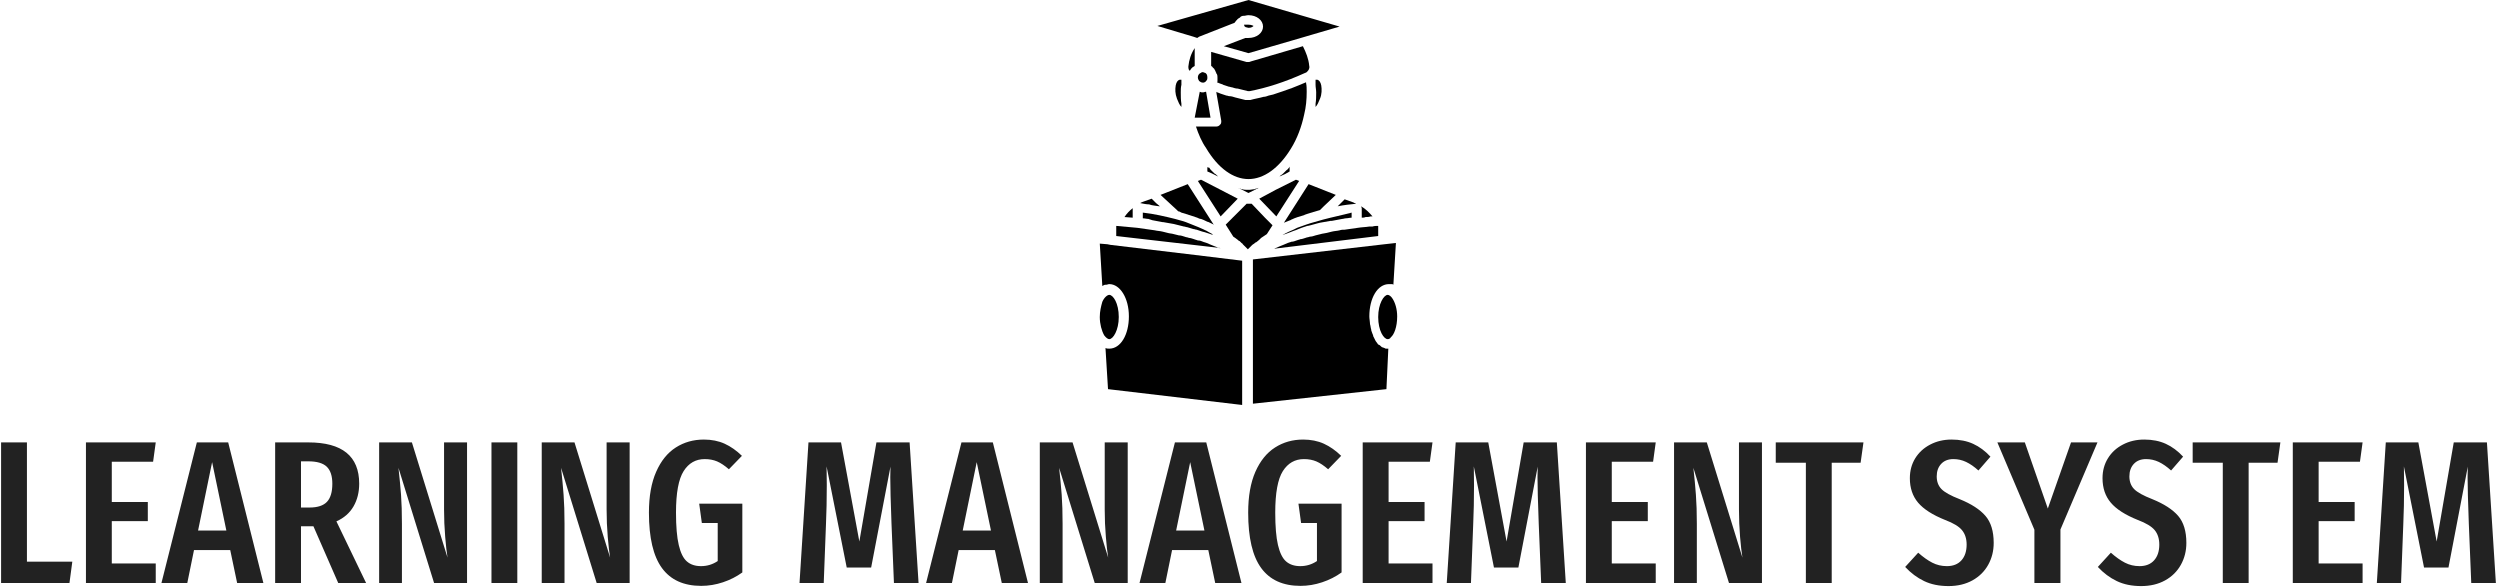 <svg xmlns="http://www.w3.org/2000/svg" version="1.1" xmlns:xlink="http://www.w3.org/1999/xlink" xmlns:svgjs="http://svgjs.dev/svgjs" width="1500" height="352" viewBox="0 0 1500 352"><g transform="matrix(1,0,0,1,-0.909,-0.178)"><svg viewBox="0 0 396 93" data-background-color="#ffffff" preserveAspectRatio="xMidYMid meet" height="352" width="1500" xmlns="http://www.w3.org/2000/svg" xmlns:xlink="http://www.w3.org/1999/xlink"><g id="tight-bounds" transform="matrix(1,0,0,1,0.24,0.047)"><svg viewBox="0 0 395.52 92.906" height="92.906" width="395.52"><g><svg viewBox="0 0 395.52 92.906" height="92.906" width="395.52"><g transform="matrix(1,0,0,1,0,69.68)"><svg viewBox="0 0 395.52 23.226" height="23.226" width="395.52"><g id="textblocktransform"><svg viewBox="0 0 395.52 23.226" height="23.226" width="395.52" id="textblock"><g><svg viewBox="0 0 395.52 23.226" height="23.226" width="395.52"><g transform="matrix(1,0,0,1,0,0)"><svg width="395.52" viewBox="3 -35.25 612.99 36" height="23.226" data-palette-color="#222222"><path d="M3-34.55L9.35-34.55 9.35-5.25 20.5-5.25 19.8 0 3 0 3-34.55ZM23.85-34.55L41-34.55 40.35-29.8 30.2-29.8 30.2-19.9 39.05-19.9 39.05-15.2 30.2-15.2 30.2-4.8 41-4.8 41 0 23.85 0 23.85-34.55ZM67.45 0L61 0 59.3-8.1 50.4-8.1 48.75 0 42.4 0 51.1-34.55 58.8-34.55 67.45 0ZM54.85-29.7L51.4-12.9 58.35-12.9 54.85-29.7ZM92.69 0L85.84 0 79.74-13.95 79.14-13.95 76.69-13.95 76.69 0 70.34 0 70.34-34.55 78.49-34.55Q90.99-34.55 90.99-24.4L90.99-24.4Q90.99-21.25 89.59-18.82 88.19-16.4 85.39-15.15L85.39-15.15 92.69 0ZM78.79-18.55Q81.74-18.55 83.07-19.95 84.39-21.35 84.39-24.4L84.39-24.4Q84.39-27.25 83.02-28.58 81.64-29.9 78.49-29.9L78.49-29.9 76.69-29.9 76.69-18.55 78.79-18.55ZM117.49-34.55L117.49 0 109.39 0 100.64-28.3Q101.04-24.7 101.27-21.68 101.49-18.65 101.49-14.5L101.49-14.5 101.49 0 95.89 0 95.89-34.55 103.94-34.55 112.69-6.25Q112.39-8.05 112.12-11.35 111.84-14.65 111.84-18.05L111.84-18.05 111.84-34.55 117.49-34.55ZM123.49-34.55L129.84-34.55 129.84 0 123.49 0 123.49-34.55ZM157.44-34.55L157.44 0 149.34 0 140.59-28.3Q140.99-24.7 141.21-21.68 141.44-18.65 141.44-14.5L141.44-14.5 141.44 0 135.84 0 135.84-34.55 143.89-34.55 152.64-6.25Q152.34-8.05 152.06-11.35 151.78-14.65 151.78-18.05L151.78-18.05 151.78-34.55 157.44-34.55ZM175.68-35.25Q178.53-35.25 180.78-34.23 183.03-33.2 185.03-31.25L185.03-31.25 181.83-27.95Q180.28-29.3 178.93-29.88 177.58-30.45 175.88-30.45L175.88-30.45Q172.58-30.45 170.71-27.5 168.83-24.55 168.83-17.3L168.83-17.3Q168.83-12.2 169.51-9.33 170.18-6.45 171.51-5.3 172.83-4.15 174.98-4.15L174.98-4.15Q177.23-4.15 179.08-5.4L179.08-5.4 179.08-14.75 175.18-14.75 174.53-19.5 185.13-19.5 185.13-2.6Q182.98-1.05 180.36-0.18 177.73 0.7 175.03 0.7L175.03 0.7Q168.58 0.7 165.38-3.68 162.18-8.05 162.18-17.3L162.18-17.3Q162.18-23.3 163.96-27.33 165.73-31.35 168.78-33.3 171.83-35.25 175.68-35.25L175.68-35.25ZM226.23-34.55L228.43 0 222.38 0 221.78-14.6Q221.48-22.6 221.48-26L221.48-26 221.53-28.6 216.78-3.8 210.78-3.8 205.83-28.65Q205.88-27.15 205.88-24.05L205.88-24.05Q205.88-18.8 205.68-14.4L205.68-14.4 205.13 0 199.18 0 201.38-34.55 209.38-34.55 213.88-10.2 218.08-34.55 226.23-34.55ZM255.32 0L248.88 0 247.18-8.1 238.28-8.1 236.63 0 230.28 0 238.97-34.55 246.68-34.55 255.32 0ZM242.72-29.7L239.28-12.9 246.22-12.9 242.72-29.7ZM279.82-34.55L279.82 0 271.72 0 262.97-28.3Q263.37-24.7 263.6-21.68 263.82-18.65 263.82-14.5L263.82-14.5 263.82 0 258.22 0 258.22-34.55 266.27-34.55 275.02-6.25Q274.72-8.05 274.45-11.35 274.17-14.65 274.17-18.05L274.17-18.05 274.17-34.55 279.82-34.55ZM307.77 0L301.32 0 299.62-8.1 290.72-8.1 289.07 0 282.72 0 291.42-34.55 299.12-34.55 307.77 0ZM295.17-29.7L291.72-12.9 298.67-12.9 295.17-29.7ZM322.92-35.25Q325.77-35.25 328.02-34.23 330.27-33.2 332.27-31.25L332.27-31.25 329.07-27.95Q327.52-29.3 326.17-29.88 324.82-30.45 323.12-30.45L323.12-30.45Q319.82-30.45 317.94-27.5 316.07-24.55 316.07-17.3L316.07-17.3Q316.07-12.2 316.74-9.33 317.42-6.45 318.74-5.3 320.07-4.15 322.22-4.15L322.22-4.15Q324.47-4.15 326.32-5.4L326.32-5.4 326.32-14.75 322.42-14.75 321.77-19.5 332.37-19.5 332.37-2.6Q330.22-1.05 327.59-0.18 324.97 0.7 322.27 0.7L322.27 0.7Q315.82 0.7 312.62-3.68 309.42-8.05 309.42-17.3L309.42-17.3Q309.42-23.3 311.19-27.33 312.97-31.35 316.02-33.3 319.07-35.25 322.92-35.25L322.92-35.25ZM337.56-34.55L354.71-34.55 354.06-29.8 343.92-29.8 343.92-19.9 352.76-19.9 352.76-15.2 343.92-15.2 343.92-4.8 354.71-4.8 354.71 0 337.56 0 337.56-34.55ZM385.26-34.55L387.46 0 381.41 0 380.81-14.6Q380.51-22.6 380.51-26L380.51-26 380.56-28.6 375.81-3.8 369.81-3.8 364.86-28.65Q364.91-27.15 364.91-24.05L364.91-24.05Q364.91-18.8 364.71-14.4L364.71-14.4 364.16 0 358.21 0 360.41-34.55 368.41-34.55 372.91-10.2 377.11-34.55 385.26-34.55ZM392.41-34.55L409.56-34.55 408.91-29.8 398.76-29.8 398.76-19.9 407.61-19.9 407.61-15.2 398.76-15.2 398.76-4.8 409.56-4.8 409.56 0 392.41 0 392.41-34.55ZM435.66-34.55L435.66 0 427.56 0 418.81-28.3Q419.21-24.7 419.43-21.68 419.66-18.65 419.66-14.5L419.66-14.5 419.66 0 414.06 0 414.06-34.55 422.11-34.55 430.86-6.25Q430.56-8.05 430.28-11.35 430.01-14.65 430.01-18.05L430.01-18.05 430.01-34.55 435.66-34.55ZM439.05-34.55L460.6-34.55 459.9-29.55 452.8-29.55 452.8 0 446.45 0 446.45-29.55 439.05-29.55 439.05-34.55ZM482.25-35.25Q485.25-35.25 487.55-34.2 489.85-33.15 491.8-31.05L491.8-31.05 488.85-27.65Q487.3-29.05 485.82-29.75 484.35-30.45 482.7-30.45L482.7-30.45Q480.8-30.45 479.7-29.28 478.6-28.1 478.6-26.2L478.6-26.2Q478.6-24.3 479.75-23.1 480.9-21.9 484.25-20.6L484.25-20.6Q488.55-18.85 490.57-16.5 492.6-14.15 492.6-9.85L492.6-9.85Q492.6-6.9 491.25-4.48 489.9-2.05 487.38-0.65 484.85 0.75 481.5 0.75L481.5 0.75Q478.05 0.75 475.5-0.48 472.95-1.7 470.85-3.95L470.85-3.95 474.05-7.45Q475.85-5.85 477.5-5 479.15-4.15 481.1-4.15L481.1-4.15Q483.4-4.15 484.68-5.58 485.95-7 485.95-9.45L485.95-9.45Q485.95-11.6 484.82-12.98 483.7-14.35 480.65-15.5L480.65-15.5Q476.05-17.35 474.02-19.75 472-22.15 472-25.75L472-25.75Q472-28.5 473.32-30.65 474.65-32.8 477-34.02 479.35-35.25 482.25-35.25L482.25-35.25ZM511.6-34.55L518.1-34.55 509-13.15 509 0 502.6 0 502.6-13.1 493.5-34.55 500.25-34.55 505.9-18.3 511.6-34.55ZM529.59-35.25Q532.59-35.25 534.89-34.2 537.19-33.15 539.14-31.05L539.14-31.05 536.19-27.65Q534.64-29.05 533.17-29.75 531.69-30.45 530.04-30.45L530.04-30.45Q528.14-30.45 527.04-29.28 525.94-28.1 525.94-26.2L525.94-26.2Q525.94-24.3 527.09-23.1 528.24-21.9 531.59-20.6L531.59-20.6Q535.89-18.85 537.92-16.5 539.94-14.15 539.94-9.85L539.94-9.85Q539.94-6.9 538.59-4.48 537.24-2.05 534.72-0.65 532.19 0.75 528.84 0.75L528.84 0.75Q525.39 0.75 522.84-0.48 520.29-1.7 518.19-3.95L518.19-3.95 521.39-7.45Q523.19-5.85 524.84-5 526.49-4.15 528.44-4.15L528.44-4.15Q530.74-4.15 532.02-5.58 533.29-7 533.29-9.45L533.29-9.45Q533.29-11.6 532.17-12.98 531.04-14.35 527.99-15.5L527.99-15.5Q523.39-17.35 521.37-19.75 519.34-22.15 519.34-25.75L519.34-25.75Q519.34-28.5 520.67-30.65 521.99-32.8 524.34-34.02 526.69-35.25 529.59-35.25L529.59-35.25ZM541.49-34.55L563.04-34.55 562.34-29.55 555.24-29.55 555.24 0 548.89 0 548.89-29.55 541.49-29.55 541.49-34.55ZM566.09-34.55L583.24-34.55 582.59-29.8 572.44-29.8 572.44-19.9 581.29-19.9 581.29-15.2 572.44-15.2 572.44-4.8 583.24-4.8 583.24 0 566.09 0 566.09-34.55ZM613.79-34.55L615.99 0 609.94 0 609.34-14.6Q609.04-22.6 609.04-26L609.04-26 609.09-28.6 604.34-3.8 598.34-3.8 593.39-28.65Q593.44-27.15 593.44-24.05L593.44-24.05Q593.44-18.8 593.24-14.4L593.24-14.4 592.69 0 586.74 0 588.94-34.55 596.94-34.55 601.44-10.2 605.64-34.55 613.79-34.55Z" opacity="1" transform="matrix(1,0,0,1,0,0)" fill="#222222" class="wordmark-text-0" data-fill-palette-color="primary" id="text-0"></path></svg></g></svg></g></svg></g></svg></g><g transform="matrix(1,0,0,1,174.188,0)"><svg viewBox="0 0 47.144 64.197" height="64.197" width="47.144"><g><svg xmlns="http://www.w3.org/2000/svg" xmlns:xlink="http://www.w3.org/1999/xlink" version="1.1" x="0" y="0" viewBox="9 0.5 47 64" enable-background="new 0 0 65 65" xml:space="preserve" height="64.197" width="47.144" class="icon-icon-0" data-fill-palette-color="accent" id="icon-0"><g fill="#000000" data-fill-palette-color="accent"><path d="M32.5 28.8C34.9 28.8 37.3 27.1 39.2 24 40.2 22.4 40.9 20.5 41.3 18.6 41.6 17.4 41.7 16.2 41.7 15 41.7 14.5 41.7 14.1 41.6 13.6V13.5C41.2 13.7 40.8 13.8 40.4 14 40.1 14.1 39.7 14.3 39.4 14.4 38.9 14.6 38.5 14.7 38 14.9L37.1 15.2C36.6 15.4 36.2 15.5 35.7 15.6 35.4 15.7 35.2 15.8 34.9 15.8 34.2 16 33.5 16.1 32.8 16.3H32L30.8 16C30.7 16 30.5 15.9 30.4 15.9 30.1 15.8 29.8 15.7 29.5 15.7 29.3 15.7 29.2 15.6 29 15.6L28.1 15.3C27.9 15.2 27.8 15.2 27.6 15.1 27.5 15.1 27.5 15.1 27.4 15L28.2 19.6C28.2 19.8 28.2 20.1 28 20.2 27.9 20.4 27.6 20.5 27.4 20.5H24.2C24.6 21.7 25.1 22.9 25.8 23.9 27.7 27.1 30.1 28.8 32.5 28.8" fill="#000000" data-fill-palette-color="accent"></path><polygon points="23.4,14 23.4,14 23.4,14  " fill="#000000" data-fill-palette-color="accent"></polygon><path d="M23.2 11.7C23.2 11.6 23.3 11.6 23.3 11.6 23.3 11.5 23.4 11.5 23.4 11.4L23.7 11.1C23.8 11.1 23.8 11 23.9 11L24 10.9V8.1C23.4 9 23.1 10 23 11 23 11.2 23 11.5 23.2 11.7" fill="#000000" data-fill-palette-color="accent"></path><path d="M25.6 12C25.5 12 25.4 11.9 25.3 11.9S25.1 11.9 25 12C24.7 12.1 24.5 12.4 24.5 12.7S24.6 13.1 24.7 13.3C24.8 13.4 24.9 13.4 25 13.5 25.3 13.6 25.6 13.6 25.8 13.3 26 13.1 26 13 26 12.7S25.9 12.1 25.6 12" fill="#000000" data-fill-palette-color="accent"></path><path d="M23.8 6.3L24.4 6.5C24.5 6.4 24.6 6.4 24.7 6.3L30.3 4.1C30.4 4 30.5 3.8 30.6 3.7 30.6 3.7 30.7 3.7 30.7 3.6 30.8 3.5 30.9 3.4 31.1 3.3 31.1 3.3 31.2 3.3 31.2 3.2 31.3 3.1 31.5 3 31.7 3H31.8C32 3 32.2 2.9 32.5 2.9 33.8 2.9 34.8 3.7 34.8 4.7S33.8 6.5 32.5 6.5H32L28.6 7.8 32.5 8.9 39.4 6.9 46.9 4.7 32.5 0.5 18.1 4.6z" fill="#000000" data-fill-palette-color="accent"></path><path d="M25.8 15S25.7 15 25.8 15C25.6 15 25.5 15.1 25.3 15.1S25 15.1 24.8 15L24 19.1H26.5z" fill="#000000" data-fill-palette-color="accent"></path><path d="M31.8 4.6S31.9 4.6 31.9 4.7C32 4.7 32 4.8 32.1 4.8S32.4 4.9 32.5 4.9C33 4.9 33.2 4.7 33.3 4.6 33.3 4.6 33 4.4 32.5 4.4H31.8C31.9 4.6 31.8 4.6 31.8 4.6" fill="#000000" data-fill-palette-color="accent"></path><path d="M43.1 13.1V13.9C43.1 14.3 43.2 14.7 43.2 15.1 43.2 15.7 43.2 16.3 43.1 16.9V17.4C43.4 17.1 43.6 16.6 43.8 16.1 44.1 15.4 44.1 14.6 44 14 43.9 13.5 43.7 13.2 43.4 13.1z" fill="#000000" data-fill-palette-color="accent"></path><path d="M46.6 33.1C47.6 32.9 48.5 32.8 49.5 32.7 49.4 32.6 49.2 32.6 49.1 32.5L47.7 32z" fill="#000000" data-fill-palette-color="accent"></path><path d="M32.5 10.3H32.2L26.6 8.7V10.9L26.7 11C26.8 11 26.8 11.1 26.8 11.1L27.1 11.4C27.1 11.5 27.2 11.5 27.2 11.6 27.3 11.7 27.3 11.9 27.4 12 27.4 12.1 27.4 12.1 27.5 12.2 27.6 12.4 27.6 12.6 27.6 12.8V13.3C27.6 13.4 27.6 13.5 27.5 13.5 27.7 13.6 27.8 13.6 28 13.7S28.4 13.8 28.5 13.9L29.4 14.2C29.6 14.2 29.7 14.3 29.9 14.3 30.2 14.4 30.5 14.5 30.8 14.5 30.9 14.5 31.1 14.6 31.2 14.6L32.4 14.9H32.7C35.3 14.4 38.2 13.5 41.5 12 41.6 12 41.7 11.9 41.8 11.8 42 11.6 42.2 11.3 42.1 10.9 42 9.8 41.6 8.8 41.1 7.8L32.9 10.2C32.7 10.3 32.6 10.3 32.5 10.3" fill="#000000" data-fill-palette-color="accent"></path><path d="M54.5 55.6H54.3C54.2 55.6 54.1 55.6 54 55.5 53.9 55.5 53.8 55.4 53.7 55.4S53.5 55.3 53.4 55.2 53.2 55 53.1 55C53 54.9 52.9 54.9 52.9 54.8 52.8 54.7 52.7 54.5 52.6 54.4 52.6 54.3 52.5 54.3 52.5 54.2L52.2 53.6V53.5C52.1 53.3 52 53 51.9 52.7V52.6C51.8 52.3 51.8 52 51.7 51.7V51.6C51.7 51.3 51.6 50.9 51.6 50.5 51.6 47.6 52.9 45.4 54.7 45.4H55.1C55.2 45.4 55.3 45.4 55.4 45.5L55.8 38.9 54.9 39 54 39.1 33.2 41.5V64.3L54.3 62 54.6 55.6z" fill="#000000" data-fill-palette-color="accent"></path><path d="M21.9 16.9C21.8 16.3 21.8 15.7 21.8 15.1 21.8 14.7 21.8 14.3 21.9 13.9V13.1H21.6C21.3 13.2 21.1 13.5 21 14 20.9 14.6 20.9 15.3 21.2 16.1 21.4 16.6 21.6 17.1 21.9 17.4z" fill="#000000" data-fill-palette-color="accent"></path><path d="M31.5 41.7L24.1 40.8 10.7 39.2 10.2 39.1 9 39 9.4 45.7C9.6 45.6 9.7 45.5 9.9 45.5H10C10.2 45.5 10.3 45.4 10.5 45.4 12.2 45.4 13.6 47.6 13.6 50.5S12.3 55.6 10.5 55.6C10.3 55.6 10.1 55.6 9.9 55.5L10.3 62 31.5 64.5z" fill="#000000" data-fill-palette-color="accent"></path><path d="M18.4 33.1H18.5L17.9 32.6 17.2 31.9 15.8 32.4C15.6 32.5 15.5 32.5 15.4 32.6 15.9 32.7 16.4 32.8 16.8 32.8 17.3 33 17.9 33 18.4 33.1" fill="#000000" data-fill-palette-color="accent"></path><path d="M14.2 33.4C13.7 33.8 13.3 34.2 12.9 34.8 13.3 34.8 13.8 34.9 14.2 34.9z" fill="#000000" data-fill-palette-color="accent"></path><path d="M12 50.6C12 48.4 11.1 47.1 10.5 47.1 10.2 47.1 9.7 47.5 9.4 48.2 9.2 48.9 9 49.7 9 50.6 9 51.7 9.3 52.8 9.7 53.5 10 53.9 10.3 54.1 10.5 54.1 11.1 54.1 12 52.7 12 50.6" fill="#000000" data-fill-palette-color="accent"></path><path d="M26 27.6L26.7 27.9 27.7 28.4 27.5 28.2C27.4 28.1 27.3 28 27.1 27.9L26.6 27.4C26.5 27.3 26.4 27.2 26.3 27 26.1 27 26 26.9 26 26.9z" fill="#000000" data-fill-palette-color="accent"></path><path d="M32.5 31L34.1 30.2C34 30.2 33.9 30.2 33.8 30.3 33.7 30.3 33.6 30.3 33.5 30.4 33.2 30.4 32.9 30.5 32.6 30.5H32.4C32.1 30.5 31.8 30.5 31.5 30.4 31.4 30.4 31.3 30.4 31.2 30.3 31.1 30.3 31 30.3 30.9 30.2z" fill="#000000" data-fill-palette-color="accent"></path><path d="M38.3 28L39 27.6V26.8C39 26.9 38.9 27 38.9 27 38.8 27.1 38.7 27.3 38.5 27.4L38 27.9C37.9 28 37.8 28.1 37.6 28.2L37.4 28.4z" fill="#000000" data-fill-palette-color="accent"></path><path d="M54.5 47.1C53.9 47.1 53 48.5 53 50.6 53 52.8 53.9 54.1 54.5 54.1 54.7 54.1 54.9 54 55 53.8 55.5 53.4 56 52.2 56 50.5 56 49.4 55.7 48.3 55.2 47.6 55 47.3 54.7 47.1 54.5 47.1" fill="#000000" data-fill-palette-color="accent"></path><path d="M39.1 35.3C39.2 35.3 39.2 35.2 39.3 35.2 39.9 34.9 40.6 34.7 41.3 34.5 41.4 34.4 41.6 34.4 41.8 34.3 42.4 34.1 43.1 33.9 43.8 33.7L44.4 33.1 46.3 31.3 42 29.6 38.1 35.7C38.4 35.6 38.8 35.4 39.1 35.3" fill="#000000" data-fill-palette-color="accent"></path><path d="M21.2 33.7L21.4 33.9C21.6 33.9 21.7 34 21.9 34.1 22.2 34.2 22.6 34.3 22.9 34.4 23.1 34.5 23.3 34.5 23.5 34.6L24.4 34.9C24.6 35 24.8 35.1 25 35.1 25.3 35.2 25.5 35.3 25.7 35.4S26.1 35.6 26.2 35.6L26.8 35.9C26.9 35.9 26.9 36 27 36L22.9 29.6 18.6 31.3z" fill="#000000" data-fill-palette-color="accent"></path><path d="M17.3 35.3C17.9 35.4 18.4 35.5 18.9 35.6H19C19.6 35.7 20.1 35.8 20.7 35.9 20.8 35.9 21 36 21.1 36L22.3 36.3C22.5 36.3 22.6 36.4 22.8 36.4 23.1 36.5 23.5 36.6 23.8 36.7 24 36.7 24.1 36.8 24.3 36.8L25.2 37.1C25.3 37.1 25.5 37.2 25.6 37.2L26.5 37.5C26.6 37.5 26.7 37.6 26.8 37.6H26.9S26.8 37.6 26.8 37.5C26.5 37.3 26.2 37.2 25.9 37 25.8 36.9 25.6 36.9 25.5 36.8 25.2 36.7 24.9 36.5 24.6 36.4 24.4 36.3 24.3 36.3 24.1 36.2 23.8 36.1 23.4 35.9 23.1 35.8 22.9 35.7 22.8 35.7 22.6 35.6 22.1 35.4 21.5 35.3 20.9 35.1 19.3 34.7 17.6 34.3 15.8 34.1V35C16.1 35 16.4 35.1 16.7 35.1 16.9 35.2 17.1 35.2 17.3 35.3" fill="#000000" data-fill-palette-color="accent"></path><path d="M27.8 39.7C27.6 39.6 27.4 39.5 27.1 39.4 26.9 39.3 26.8 39.3 26.6 39.2S26.1 39 25.9 38.9 25.5 38.8 25.3 38.7 24.8 38.5 24.5 38.5C24.3 38.4 24.1 38.4 23.9 38.3 23.6 38.2 23.3 38.1 23.1 38.1 22.9 38 22.6 38 22.4 37.9 22.1 37.8 21.8 37.7 21.5 37.7 21.2 37.6 21 37.6 20.7 37.5S20 37.4 19.7 37.3 19.2 37.2 18.9 37.1C18.5 37 18.1 37 17.7 36.9 17.5 36.9 17.2 36.8 17 36.8L14.9 36.5 11.6 36.2V37.8L28.1 39.7z" fill="#000000" data-fill-palette-color="accent"></path><polygon points="28.1,34.7 30.8,31.9 28.1,30.5 25,28.9 24.5,29.1  " fill="#000000" data-fill-palette-color="accent"></polygon><path d="M50.4 34.9C50.6 34.9 50.8 34.9 51 34.8 51.3 34.8 51.5 34.8 51.8 34.7H52.1C51.6 34.1 51 33.5 50.3 33.1 50.3 33.2 50.4 33.3 50.4 33.4z" fill="#000000" data-fill-palette-color="accent"></path><polygon points="36.8,30.5 34.2,31.9 36.9,34.7 40.5,29.1 40,28.9  " fill="#000000" data-fill-palette-color="accent"></polygon><path d="M32.2 32.7L28.9 36 30.1 37.9C30.2 38 30.3 38 30.4 38.1S30.7 38.3 30.8 38.4 31 38.6 31.1 38.6L31.4 38.9C31.5 39 31.6 39 31.6 39.1L31.9 39.4 32.1 39.6 32.3 39.8 32.4 39.9 32.5 39.8 32.8 39.5 33 39.3C33.1 39.2 33.2 39.1 33.4 39 33.5 38.9 33.6 38.8 33.7 38.8 33.8 38.7 34 38.6 34.2 38.4L34.5 38.1C34.7 38 34.9 37.8 35.1 37.7 35.2 37.6 35.3 37.6 35.4 37.5L36.3 36.1 35.1 34.9 33 32.7z" fill="#000000" data-fill-palette-color="accent"></path><path d="M44.3 35.2L42.2 35.8C42 35.9 41.8 35.9 41.6 36 41.1 36.2 40.7 36.3 40.2 36.5L39.6 36.8C39.1 37 38.7 37.2 38.3 37.4 38.2 37.5 38 37.5 37.9 37.6H37.8 37.9C38 37.6 38.2 37.5 38.3 37.5 38.6 37.4 38.8 37.3 39.1 37.2 39.3 37.1 39.4 37.1 39.6 37 39.9 36.9 40.2 36.8 40.4 36.7S40.7 36.6 40.9 36.5L41.8 36.2C42 36.2 42.2 36.1 42.3 36.1 42.7 36 43 35.9 43.4 35.8 43.5 35.8 43.7 35.7 43.8 35.7 44.3 35.6 44.9 35.5 45.5 35.4H45.7C46.2 35.3 46.7 35.2 47.3 35.1 47.5 35.1 47.7 35 47.9 35 48.2 35 48.5 34.9 48.8 34.9V34.1C47.3 34.5 45.8 34.8 44.3 35.2 44.3 35.1 44.3 35.1 44.3 35.2" fill="#000000" data-fill-palette-color="accent"></path><path d="M46.9 36.9C46.5 37 46.1 37 45.7 37.1 45.4 37.2 45.2 37.2 44.9 37.3 44.5 37.4 44.2 37.4 43.9 37.5S43.4 37.6 43.1 37.7 42.5 37.9 42.2 37.9C42 38 41.7 38 41.5 38.1 41.2 38.2 40.9 38.3 40.7 38.3 40.5 38.4 40.3 38.4 40.1 38.5 39.8 38.6 39.6 38.7 39.3 38.7 39.1 38.8 38.9 38.8 38.7 38.9S38.2 39.1 38 39.2 37.7 39.3 37.5 39.4 37 39.6 36.8 39.7C36.7 39.7 36.6 39.8 36.6 39.8L53 37.8V36.2C52.7 36.2 52.4 36.2 52.1 36.3H51.6C51 36.4 50.4 36.4 49.8 36.5L47.7 36.8C47.4 36.8 47.2 36.8 46.9 36.9" fill="#000000" data-fill-palette-color="accent"></path></g></svg></g></svg></g><g></g></svg></g><defs></defs></svg><rect width="395.52" height="92.906" fill="none" stroke="none" visibility="hidden"></rect></g></svg></g></svg>